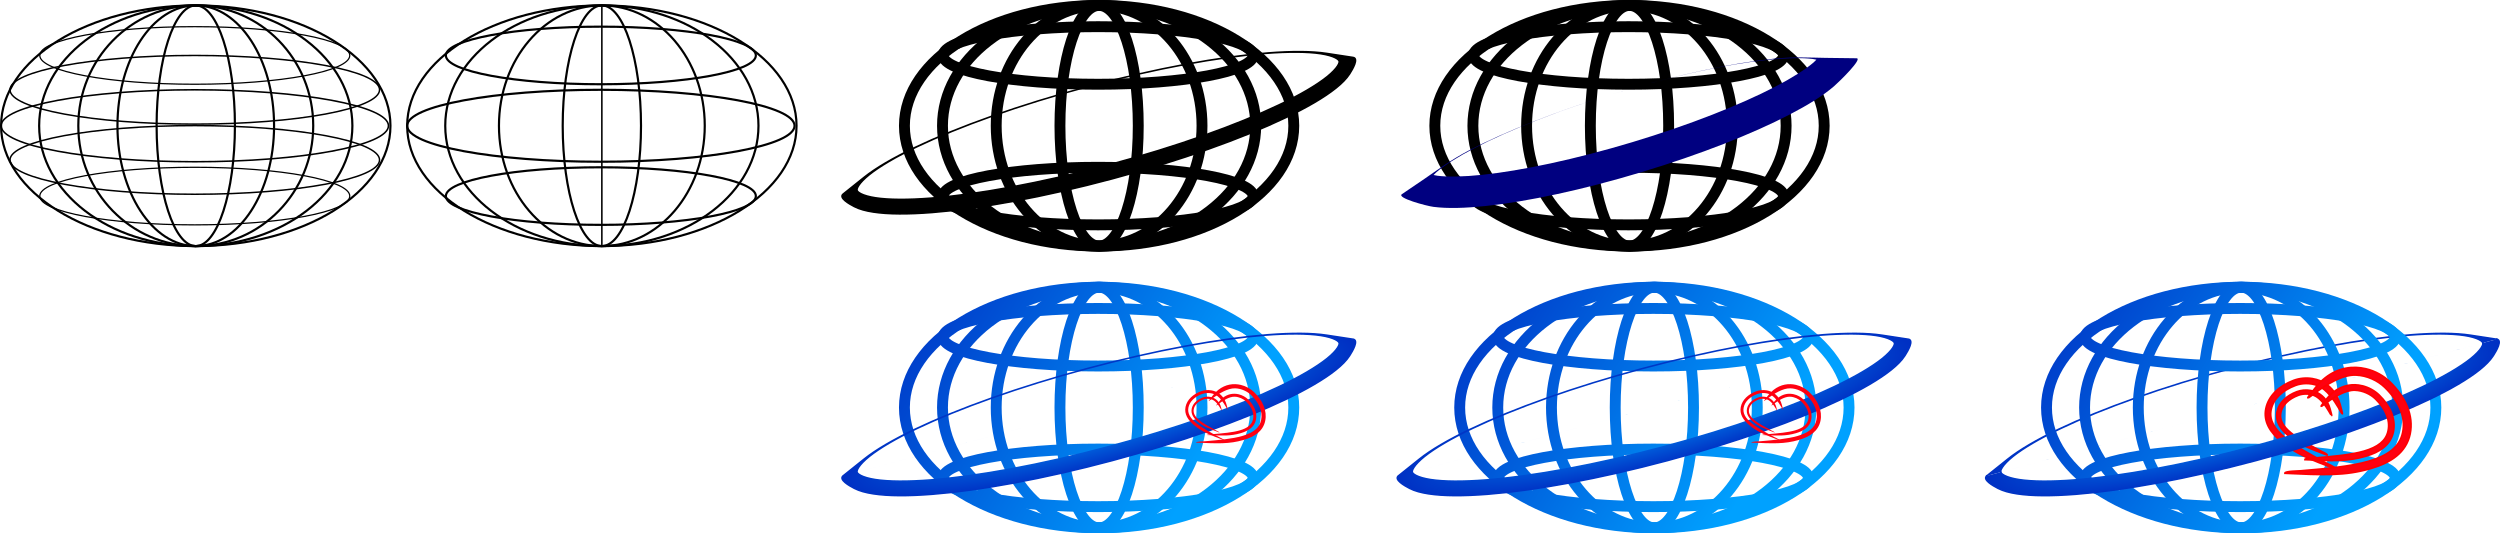 <?xml version="1.0" encoding="UTF-8" standalone="no"?>
<!-- Created with Inkscape (http://www.inkscape.org/) -->

<svg
   width="1596.282mm"
   height="340.521mm"
   viewBox="0 0 1596.282 340.521"
   version="1.1"
   id="svg1"
   inkscape:version="1.4.2 (f4327f4, 2025-05-13)"
   sodipodi:docname="globe.svg"
   xmlns:inkscape="http://www.inkscape.org/namespaces/inkscape"
   xmlns:sodipodi="http://sodipodi.sourceforge.net/DTD/sodipodi-0.dtd"
   xmlns:xlink="http://www.w3.org/1999/xlink"
   xmlns="http://www.w3.org/2000/svg"
   xmlns:svg="http://www.w3.org/2000/svg">
  <sodipodi:namedview
     id="namedview1"
     pagecolor="#505050"
     bordercolor="#ffffff"
     borderopacity="1"
     inkscape:showpageshadow="0"
     inkscape:pageopacity="0"
     inkscape:pagecheckerboard="1"
     inkscape:deskcolor="#d1d1d1"
     inkscape:document-units="mm"
     showguides="true"
     inkscape:zoom="0.5"
     inkscape:cx="6240"
     inkscape:cy="983"
     inkscape:window-width="1366"
     inkscape:window-height="745"
     inkscape:window-x="-8"
     inkscape:window-y="-8"
     inkscape:window-maximized="1"
     inkscape:current-layer="layer1" />
  <defs
     id="defs1">
    <linearGradient
       id="linearGradient51"
       inkscape:collect="always">
      <stop
         style="stop-color:#00a1ff;stop-opacity:1;"
         offset="0"
         id="stop51" />
      <stop
         style="stop-color:#0030c3;stop-opacity:1;"
         offset="1"
         id="stop52" />
    </linearGradient>
    <linearGradient
       id="linearGradient48"
       inkscape:collect="always">
      <stop
         style="stop-color:#0030c3;stop-opacity:1;"
         offset="0"
         id="stop48" />
      <stop
         style="stop-color:#00a1ff;stop-opacity:1;"
         offset="1"
         id="stop49" />
    </linearGradient>
    <linearGradient
       inkscape:collect="always"
       xlink:href="#linearGradient48"
       id="linearGradient49"
       x1="550.096"
       y1="22.806"
       x2="743.583"
       y2="141.36"
       gradientUnits="userSpaceOnUse" />
    <radialGradient
       inkscape:collect="always"
       xlink:href="#linearGradient51"
       id="radialGradient52"
       cx="701.572"
       cy="332.871"
       fx="701.572"
       fy="332.871"
       r="164.456"
       gradientTransform="matrix(0.99,-0.263,0.051,0.191,-9.659,453.97)"
       gradientUnits="userSpaceOnUse" />
    <radialGradient
       inkscape:collect="always"
       xlink:href="#linearGradient51"
       id="radialGradient54"
       cx="701.572"
       cy="332.871"
       fx="701.572"
       fy="332.871"
       r="164.456"
       gradientTransform="matrix(0.99,-0.263,0.051,0.191,-9.659,453.97)"
       gradientUnits="userSpaceOnUse" />
    <radialGradient
       inkscape:collect="always"
       xlink:href="#linearGradient51"
       id="radialGradient65"
       gradientUnits="userSpaceOnUse"
       gradientTransform="matrix(0.99,-0.263,0.051,0.191,344.883,453.97)"
       cx="701.572"
       cy="332.871"
       fx="701.572"
       fy="332.871"
       r="164.456" />
    <radialGradient
       inkscape:collect="always"
       xlink:href="#linearGradient51"
       id="radialGradient66"
       gradientUnits="userSpaceOnUse"
       gradientTransform="matrix(0.99,-0.263,0.051,0.191,344.883,453.97)"
       cx="701.572"
       cy="332.871"
       fx="701.572"
       fy="332.871"
       r="164.456" />
    <linearGradient
       inkscape:collect="always"
       xlink:href="#linearGradient48"
       id="linearGradient66"
       gradientUnits="userSpaceOnUse"
       x1="550.096"
       y1="22.806"
       x2="743.583"
       y2="141.36" />
    <linearGradient
       inkscape:collect="always"
       xlink:href="#linearGradient48"
       id="linearGradient67"
       gradientUnits="userSpaceOnUse"
       x1="550.096"
       y1="22.806"
       x2="743.583"
       y2="141.36" />
    <linearGradient
       inkscape:collect="always"
       xlink:href="#linearGradient48"
       id="linearGradient68"
       gradientUnits="userSpaceOnUse"
       x1="550.096"
       y1="22.806"
       x2="743.583"
       y2="141.36" />
    <linearGradient
       inkscape:collect="always"
       xlink:href="#linearGradient48"
       id="linearGradient69"
       gradientUnits="userSpaceOnUse"
       x1="550.096"
       y1="22.806"
       x2="743.583"
       y2="141.36" />
    <linearGradient
       inkscape:collect="always"
       xlink:href="#linearGradient48"
       id="linearGradient70"
       gradientUnits="userSpaceOnUse"
       x1="550.096"
       y1="22.806"
       x2="743.583"
       y2="141.36" />
    <linearGradient
       inkscape:collect="always"
       xlink:href="#linearGradient48"
       id="linearGradient71"
       gradientUnits="userSpaceOnUse"
       x1="550.096"
       y1="22.806"
       x2="743.583"
       y2="141.36" />
    <linearGradient
       inkscape:collect="always"
       xlink:href="#linearGradient48"
       id="linearGradient72"
       gradientUnits="userSpaceOnUse"
       x1="550.096"
       y1="22.806"
       x2="743.583"
       y2="141.36" />
    <radialGradient
       inkscape:collect="always"
       xlink:href="#linearGradient51"
       id="radialGradient89"
       gradientUnits="userSpaceOnUse"
       gradientTransform="matrix(0.99,-0.263,0.051,0.191,720.592,453.97)"
       cx="701.572"
       cy="332.871"
       fx="701.572"
       fy="332.871"
       r="164.456" />
    <radialGradient
       inkscape:collect="always"
       xlink:href="#linearGradient51"
       id="radialGradient90"
       gradientUnits="userSpaceOnUse"
       gradientTransform="matrix(0.99,-0.263,0.051,0.191,720.592,453.97)"
       cx="701.572"
       cy="332.871"
       fx="701.572"
       fy="332.871"
       r="164.456" />
    <radialGradient
       inkscape:collect="always"
       xlink:href="#linearGradient51"
       id="radialGradient91"
       gradientUnits="userSpaceOnUse"
       gradientTransform="matrix(0.99,-0.263,0.051,0.191,720.592,453.97)"
       cx="701.572"
       cy="332.871"
       fx="701.572"
       fy="332.871"
       r="164.456" />
    <radialGradient
       inkscape:collect="always"
       xlink:href="#linearGradient51"
       id="radialGradient92"
       gradientUnits="userSpaceOnUse"
       gradientTransform="matrix(0.99,-0.263,0.051,0.191,720.592,453.97)"
       cx="701.572"
       cy="332.871"
       fx="701.572"
       fy="332.871"
       r="164.456" />
    <linearGradient
       inkscape:collect="always"
       xlink:href="#linearGradient48"
       id="linearGradient100"
       gradientUnits="userSpaceOnUse"
       x1="550.096"
       y1="22.806"
       x2="743.583"
       y2="141.36" />
    <linearGradient
       inkscape:collect="always"
       xlink:href="#linearGradient48"
       id="linearGradient101"
       gradientUnits="userSpaceOnUse"
       x1="550.096"
       y1="22.806"
       x2="743.583"
       y2="141.36" />
    <linearGradient
       inkscape:collect="always"
       xlink:href="#linearGradient48"
       id="linearGradient102"
       gradientUnits="userSpaceOnUse"
       x1="550.096"
       y1="22.806"
       x2="743.583"
       y2="141.36" />
    <linearGradient
       inkscape:collect="always"
       xlink:href="#linearGradient48"
       id="linearGradient103"
       gradientUnits="userSpaceOnUse"
       x1="550.096"
       y1="22.806"
       x2="743.583"
       y2="141.36" />
    <linearGradient
       inkscape:collect="always"
       xlink:href="#linearGradient48"
       id="linearGradient104"
       gradientUnits="userSpaceOnUse"
       x1="550.096"
       y1="22.806"
       x2="743.583"
       y2="141.36" />
    <linearGradient
       inkscape:collect="always"
       xlink:href="#linearGradient48"
       id="linearGradient105"
       gradientUnits="userSpaceOnUse"
       x1="550.096"
       y1="22.806"
       x2="743.583"
       y2="141.36" />
    <linearGradient
       inkscape:collect="always"
       xlink:href="#linearGradient48"
       id="linearGradient106"
       gradientUnits="userSpaceOnUse"
       x1="550.096"
       y1="22.806"
       x2="743.583"
       y2="141.36" />
    <linearGradient
       inkscape:collect="always"
       xlink:href="#linearGradient48"
       id="linearGradient107"
       gradientUnits="userSpaceOnUse"
       x1="550.096"
       y1="22.806"
       x2="743.583"
       y2="141.36" />
    <linearGradient
       inkscape:collect="always"
       xlink:href="#linearGradient48"
       id="linearGradient108"
       gradientUnits="userSpaceOnUse"
       x1="550.096"
       y1="22.806"
       x2="743.583"
       y2="141.36" />
    <linearGradient
       inkscape:collect="always"
       xlink:href="#linearGradient48"
       id="linearGradient109"
       gradientUnits="userSpaceOnUse"
       x1="550.096"
       y1="22.806"
       x2="743.583"
       y2="141.36" />
    <linearGradient
       inkscape:collect="always"
       xlink:href="#linearGradient48"
       id="linearGradient110"
       gradientUnits="userSpaceOnUse"
       x1="550.096"
       y1="22.806"
       x2="743.583"
       y2="141.36" />
    <linearGradient
       inkscape:collect="always"
       xlink:href="#linearGradient48"
       id="linearGradient111"
       gradientUnits="userSpaceOnUse"
       x1="550.096"
       y1="22.806"
       x2="743.583"
       y2="141.36" />
    <linearGradient
       inkscape:collect="always"
       xlink:href="#linearGradient48"
       id="linearGradient112"
       gradientUnits="userSpaceOnUse"
       x1="550.096"
       y1="22.806"
       x2="743.583"
       y2="141.36" />
  </defs>
  <g
     id="g35"
     transform="translate(52.917)">
    <ellipse
       style="fill:none;stroke:#000000;stroke-width:6.953;stroke-linecap:square;stroke-dasharray:none"
       id="ellipse29"
       cx="648.875"
       cy="148.5"
       rx="124.305"
       ry="76.825"
       transform="translate(2.2649765e-6,-68.198)" />
    <ellipse
       style="fill:none;stroke:#000000;stroke-width:6.953;stroke-linecap:square;stroke-dasharray:none"
       id="ellipse30"
       cx="648.875"
       cy="148.5"
       ry="76.825"
       rx="65.702"
       transform="translate(2.2649765e-6,-68.198)" />
    <ellipse
       style="fill:none;stroke:#000000;stroke-width:6.955;stroke-linecap:square;stroke-dasharray:none"
       id="ellipse31"
       cx="648.875"
       cy="148.5"
       ry="76.825"
       rx="25"
       transform="translate(2.2649765e-6,-68.198)" />
    <ellipse
       style="fill:none;stroke:#000000;stroke-width:6.955;stroke-linecap:square;stroke-dasharray:none"
       id="ellipse33"
       cx="648.241"
       cy="193.393"
       rx="98.966"
       ry="18.385"
       transform="translate(2.2649765e-6,-68.198)" />
    <ellipse
       style="fill:none;stroke:#000000;stroke-width:6.955;stroke-linecap:square;stroke-dasharray:none"
       id="ellipse34"
       cx="648.241"
       cy="103.607"
       rx="98.966"
       ry="18.385"
       transform="translate(2.2649765e-6,-68.198)" />
    <ellipse
       style="fill:none;stroke:#000000;stroke-width:6.953;stroke-linecap:square;stroke-dasharray:none"
       id="ellipse35"
       cx="648.875"
       cy="148.5"
       ry="76.825"
       rx="100"
       transform="translate(2.2649765e-6,-68.198)" />
  </g>
  <g
     inkscape:label="Layer 1"
     inkscape:groupmode="layer"
     id="layer1"
     transform="translate(2.2649765e-6,-68.198)">
    <path
       style="baseline-shift:baseline;display:inline;overflow:visible;opacity:1;vector-effect:none;fill:url(#radialGradient91);fill-opacity:1;stroke:url(#radialGradient92);stroke-linecap:square;enable-background:accumulate;stop-color:#000000;stop-opacity:1"
       d="m 1594.227,284.79 -16.88,-2.574 c -9.569,-1.459 -22.251,-1.49 -37.503,-0.296 -30.505,2.388 -71.168,9.752 -115.123,21.529 -43.955,11.778 -82.852,25.732 -110.464,38.916 -13.806,6.592 -24.773,12.96 -32.331,19.008 l -13.334,10.67 m 8.907,-2.386 c -0.11,-0.412 -0.121,-1.279 1.053,-3.103 1.174,-1.824 3.459,-4.253 6.753,-6.893 6.588,-5.28 17.112,-11.471 30.538,-17.882 26.852,-12.821 65.371,-26.672 108.878,-38.329 43.508,-11.658 83.791,-18.922 113.456,-21.245 14.832,-1.161 27.04,-1.061 35.385,0.218 4.173,0.639 7.368,1.6 9.296,2.592 1.929,0.993 2.353,1.749 2.463,2.161"
       id="path90"
       sodipodi:nodetypes="csssssccsssssssc"
       inkscape:export-filename="path90.png"
       inkscape:export-xdpi="96"
       inkscape:export-ydpi="96" />
    <ellipse
       style="fill:none;stroke:#000000;stroke-width:1.391;stroke-linecap:square"
       id="path1"
       cx="125"
       cy="148.5"
       rx="124.305"
       ry="76.825" />
    <ellipse
       style="fill:none;stroke:#000000;stroke-width:1.391;stroke-linecap:square"
       id="ellipse9"
       cx="125"
       cy="148.5"
       ry="76.825"
       rx="100" />
    <ellipse
       style="fill:none;stroke:#000000;stroke-width:1.391;stroke-linecap:square"
       id="ellipse10"
       cx="125"
       cy="148.5"
       ry="76.825"
       rx="75" />
    <ellipse
       style="fill:none;stroke:#000000;stroke-width:1.391;stroke-linecap:square"
       id="ellipse11"
       cx="125"
       cy="148.5"
       ry="76.825"
       rx="50" />
    <ellipse
       style="fill:none;stroke:#000000;stroke-width:1.391;stroke-linecap:square"
       id="ellipse12"
       cx="125"
       cy="148.5"
       ry="76.825"
       rx="25" />
    <ellipse
       style="fill:none;stroke:#000000;stroke-width:1;stroke-linecap:square"
       id="path13"
       cx="124.366"
       cy="148.5"
       rx="123.671"
       ry="22.975" />
    <ellipse
       style="fill:none;stroke:#000000;stroke-width:0.954;stroke-linecap:square"
       id="ellipse14"
       cx="124.366"
       cy="125.525"
       rx="117.982"
       ry="21.918" />
    <ellipse
       style="fill:none;stroke:#000000;stroke-width:0.954;stroke-linecap:square"
       id="ellipse15"
       cx="124.366"
       cy="170.315"
       rx="117.982"
       ry="21.918" />
    <ellipse
       style="fill:none;stroke:#000000;stroke-width:0.8;stroke-linecap:square"
       id="ellipse16"
       cx="124.366"
       cy="193.393"
       rx="98.966"
       ry="18.385" />
    <ellipse
       style="fill:none;stroke:#000000;stroke-width:0.8;stroke-linecap:square"
       id="ellipse17"
       cx="124.366"
       cy="103.607"
       rx="98.966"
       ry="18.385" />
    <ellipse
       style="fill:none;stroke:#000000;stroke-width:1.391;stroke-linecap:square"
       id="ellipse18"
       cx="384.292"
       cy="148.5"
       rx="124.305"
       ry="76.825" />
    <ellipse
       style="fill:none;stroke:#000000;stroke-width:1.391;stroke-linecap:square"
       id="ellipse20"
       cx="384.292"
       cy="148.5"
       ry="76.825"
       rx="65.702" />
    <ellipse
       style="fill:none;stroke:#000000;stroke-width:1.391;stroke-linecap:square;stroke-dasharray:none"
       id="ellipse22"
       cx="384.292"
       cy="148.5"
       ry="76.825"
       rx="25" />
    <ellipse
       style="fill:none;stroke:#000000;stroke-width:1.391;stroke-linecap:square;stroke-dasharray:none"
       id="ellipse23"
       cx="383.658"
       cy="148.5"
       rx="123.671"
       ry="22.975" />
    <ellipse
       style="fill:none;stroke:#000000;stroke-width:1.391;stroke-linecap:square;stroke-dasharray:none"
       id="ellipse26"
       cx="383.658"
       cy="193.393"
       rx="98.966"
       ry="18.385" />
    <ellipse
       style="fill:none;stroke:#000000;stroke-width:1.391;stroke-linecap:square;stroke-dasharray:none"
       id="ellipse27"
       cx="383.658"
       cy="103.607"
       rx="98.966"
       ry="18.385" />
    <ellipse
       style="fill:none;stroke:#000000;stroke-width:1.391;stroke-linecap:square"
       id="ellipse28"
       cx="384.292"
       cy="148.5"
       ry="76.825"
       rx="100" />
    <path
       style="fill:none;stroke:#000000;stroke-width:1;stroke-linecap:square"
       d="M 384.292,225.325 V 71.675"
       id="path28" />
    <path
       style="baseline-shift:baseline;display:inline;overflow:visible;opacity:1;vector-effect:none;fill:#000000;fill-opacity:1;stroke:#000000;stroke-linecap:square;stroke-opacity:1;enable-background:accumulate;stop-color:#000000;stop-opacity:1"
       d="m 694.468,123.533 c -43.954,11.778 -82.852,25.732 -110.463,38.916 -13.806,6.592 -24.773,12.96 -32.331,19.008 l -13.333,10.67 c -2.951,2.361 3.833,6.267 7.149,7.974 3.317,1.707 7.335,2.773 12.119,3.506 9.568,1.466 22.251,1.492 37.503,0.298 30.504,-2.388 71.167,-9.754 115.121,-21.531 43.954,-11.778 82.852,-25.73 110.464,-38.914 13.806,-6.592 24.777,-12.956 32.33,-19.009 3.777,-3.027 6.722,-5.959 8.741,-9.096 2.019,-3.137 5.94,-9.911 2.204,-10.48 l -16.88,-2.574 c -9.569,-1.459 -22.251,-1.49 -37.503,-0.296 -30.504,2.388 -71.168,9.752 -115.122,21.529 z m 0,0 c 43.507,-11.658 83.79,-18.922 113.455,-21.245 14.832,-1.161 27.04,-1.061 35.385,0.218 4.173,0.639 7.368,1.6 9.296,2.592 1.929,0.993 2.353,1.749 2.463,2.161 0.11,0.412 0.121,1.279 -1.053,3.103 -1.174,1.824 -3.461,4.253 -6.755,6.893 -6.588,5.28 -17.11,11.471 -30.535,17.882 -26.852,12.821 -65.37,26.672 -108.877,38.329 -43.507,11.658 -83.79,18.922 -113.455,21.245 -14.832,1.161 -27.042,1.061 -35.387,-0.218 -4.173,-0.639 -7.366,-1.6 -9.294,-2.593 -1.929,-0.993 -2.353,-1.749 -2.463,-2.161 -0.11,-0.412 -0.121,-1.279 1.053,-3.103 1.174,-1.824 3.459,-4.253 6.753,-6.893 6.588,-5.28 17.112,-11.471 30.537,-17.882 26.852,-12.821 65.37,-26.672 108.877,-38.329 z"
       id="ellipse32"
       sodipodi:nodetypes="ssssssssssssssssssssssssssssssss" />
    <g
       id="g41"
       transform="translate(391.584,68.198)">
      <ellipse
         style="fill:none;stroke:#000000;stroke-width:6.953;stroke-linecap:square;stroke-dasharray:none"
         id="ellipse36"
         cx="648.875"
         cy="148.5"
         rx="124.305"
         ry="76.825"
         transform="translate(2.2649765e-6,-68.198)" />
      <ellipse
         style="fill:none;stroke:#000000;stroke-width:6.953;stroke-linecap:square;stroke-dasharray:none"
         id="ellipse37"
         cx="648.875"
         cy="148.5"
         ry="76.825"
         rx="65.702"
         transform="translate(2.2649765e-6,-68.198)" />
      <ellipse
         style="fill:none;stroke:#000000;stroke-width:6.955;stroke-linecap:square;stroke-dasharray:none"
         id="ellipse38"
         cx="648.875"
         cy="148.5"
         ry="76.825"
         rx="25"
         transform="translate(2.2649765e-6,-68.198)" />
      <ellipse
         style="fill:none;stroke:#000000;stroke-width:6.955;stroke-linecap:square;stroke-dasharray:none"
         id="ellipse39"
         cx="648.241"
         cy="193.393"
         rx="98.966"
         ry="18.385"
         transform="translate(2.2649765e-6,-68.198)" />
      <ellipse
         style="fill:none;stroke:#000000;stroke-width:6.955;stroke-linecap:square;stroke-dasharray:none"
         id="ellipse40"
         cx="648.241"
         cy="103.607"
         rx="98.966"
         ry="18.385"
         transform="translate(2.2649765e-6,-68.198)" />
      <ellipse
         style="fill:none;stroke:#000000;stroke-width:6.953;stroke-linecap:square;stroke-dasharray:none"
         id="ellipse41"
         cx="648.875"
         cy="148.5"
         ry="76.825"
         rx="100"
         transform="translate(2.2649765e-6,-68.198)" />
    </g>
    <g
       id="g48"
       transform="translate(52.917,248.115)"
       style="stroke:url(#linearGradient49)">
      <ellipse
         style="fill:none;stroke:url(#linearGradient107);stroke-width:6.953;stroke-linecap:square;stroke-dasharray:none"
         id="ellipse43"
         cx="648.875"
         cy="148.5"
         rx="124.305"
         ry="76.825"
         transform="translate(2.2649765e-6,-68.198)" />
      <ellipse
         style="fill:none;stroke:url(#linearGradient108);stroke-width:6.953;stroke-linecap:square;stroke-dasharray:none"
         id="ellipse44"
         cx="648.875"
         cy="148.5"
         ry="76.825"
         rx="65.702"
         transform="translate(2.2649765e-6,-68.198)" />
      <ellipse
         style="fill:none;stroke:url(#linearGradient109);stroke-width:6.955;stroke-linecap:square;stroke-dasharray:none"
         id="ellipse45"
         cx="648.875"
         cy="148.5"
         ry="76.825"
         rx="25"
         transform="translate(2.2649765e-6,-68.198)" />
      <ellipse
         style="fill:none;stroke:url(#linearGradient110);stroke-width:6.955;stroke-linecap:square;stroke-dasharray:none"
         id="ellipse46"
         cx="648.241"
         cy="193.393"
         rx="98.966"
         ry="18.385"
         transform="translate(2.2649765e-6,-68.198)" />
      <ellipse
         style="fill:none;stroke:url(#linearGradient111);stroke-width:6.955;stroke-linecap:square;stroke-dasharray:none"
         id="ellipse47"
         cx="648.241"
         cy="103.607"
         rx="98.966"
         ry="18.385"
         transform="translate(2.2649765e-6,-68.198)" />
      <ellipse
         style="fill:none;stroke:url(#linearGradient112);stroke-width:6.953;stroke-linecap:square;stroke-dasharray:none"
         id="ellipse48"
         cx="648.875"
         cy="148.5"
         ry="76.825"
         rx="100"
         transform="translate(2.2649765e-6,-68.198)" />
    </g>
    <path
       style="baseline-shift:baseline;display:inline;overflow:visible;opacity:1;vector-effect:none;fill:url(#radialGradient52);fill-opacity:1;stroke:url(#radialGradient54);stroke-linecap:square;enable-background:accumulate;stop-color:#000000;stop-opacity:1"
       d="m 538.341,372.043 c -2.951,2.361 3.833,6.267 7.149,7.974 3.317,1.707 7.335,2.773 12.119,3.506 9.568,1.466 22.251,1.492 37.503,0.298 30.504,-2.388 71.167,-9.754 115.121,-21.531 43.954,-11.778 82.852,-25.73 110.464,-38.914 13.806,-6.592 24.777,-12.956 32.33,-19.009 3.777,-3.027 6.722,-5.959 8.741,-9.096 2.019,-3.137 5.94,-9.911 2.204,-10.48 m 0,0 -16.88,-2.574 c -9.569,-1.459 -22.251,-1.49 -37.503,-0.296 -30.504,2.388 -71.168,9.752 -115.122,21.529 -43.954,11.778 -82.852,25.732 -110.463,38.916 -13.806,6.592 -24.773,12.96 -32.331,19.008 L 538.341,372.043 m 8.907,-2.386 c -0.11,-0.412 -0.121,-1.279 1.053,-3.103 1.174,-1.824 3.459,-4.253 6.753,-6.893 6.588,-5.28 17.112,-11.471 30.537,-17.882 26.852,-12.821 65.37,-26.672 108.877,-38.329 43.507,-11.658 83.79,-18.922 113.455,-21.245 14.832,-1.161 27.04,-1.061 35.385,0.218 4.173,0.639 7.368,1.6 9.296,2.592 1.929,0.993 2.353,1.749 2.463,2.161 m 0,0 c 0.11,0.412 0.121,1.279 -1.053,3.103 -1.174,1.824 -3.461,4.253 -6.755,6.893 -6.588,5.28 -17.11,11.471 -30.535,17.882 -26.852,12.821 -65.37,26.672 -108.877,38.329 -43.507,11.658 -83.79,18.922 -113.455,21.245 -14.832,1.161 -27.042,1.061 -35.387,-0.218 -4.173,-0.639 -7.366,-1.6 -9.294,-2.593 -1.929,-0.993 -2.353,-1.749 -2.463,-2.161"
       id="path48"
       sodipodi:nodetypes="csssssssccsssssccsssssssccsssssssc" />
    <g
       id="g5"
       transform="matrix(0.26,0,0,0.26,714.873,318.883)"
       style="stroke-width:1.002;stroke-dasharray:none">
      <path
         style="baseline-shift:baseline;display:inline;overflow:visible;fill:#ff0010;fill-opacity:1;stroke:none;stroke-width:1.002;stroke-linecap:square;stroke-linejoin:miter;stroke-dasharray:none;stroke-opacity:1;enable-background:accumulate;stop-color:#000000"
         d="m 292.38,4.082 c 9.165,2.149 17.284,6.826 23.18,12.538 14.998,14.531 22.983,32.423 19.343,49.976 -1.83,8.828 -6.539,15.896 -13.108,21.23 -6.568,5.334 -14.925,9.041 -24.42,11.82 -24.901,7.288 -45.332,6.315 -82.56,4.579 -0.174,-1.99 13.344,-2.116 15.333,-2.29 23.939,-2.08 47.361,-4.016 65.193,-9.235 8.916,-2.61 16.393,-6.031 21.891,-10.495 5.497,-4.464 9.09,-9.862 10.586,-17.078 C 330.833,50.594 324.328,35.185 310.525,21.812 303.986,15.477 293.615,10.407 282.685,10.066 256.065,9.237 221.23,50.712 244.562,21.698 255.84,7.704 269.935,2.425 282.911,2.829 c 3.244,0.101 6.414,0.536 9.469,1.253 z"
         id="path1-1"
         sodipodi:nodetypes="sssssccssssscss" />
      <path
         style="baseline-shift:baseline;display:inline;overflow:visible;fill:#ff0010;fill-opacity:1;stroke:none;stroke-width:1.002;stroke-linecap:square;stroke-linejoin:miter;stroke-dasharray:none;stroke-opacity:1;enable-background:accumulate;stop-color:#000000"
         d="m 225.848,-5.477 c -9.264,-1.672 -18.573,-0.609 -26.254,2.288 -19.54,7.369 -33.98,20.611 -37.62,38.165 -1.83,8.828 -0.32,17.185 3.586,24.691 3.906,7.506 10.099,14.23 17.707,20.556 19.95,16.588 39.083,23.819 73.932,37.029 0.951,-1.757 -11.402,-7.247 -13.159,-8.198 C 222.902,97.626 202.181,86.536 187.894,74.657 180.751,68.718 175.25,62.606 171.981,56.324 c -3.269,-6.282 -4.419,-12.664 -2.923,-19.879 3.014,-14.534 15.109,-26.085 33.091,-32.867 8.519,-3.213 20.051,-3.742 30.216,0.292 24.754,9.823 40.227,61.73 30.354,25.831 -4.784,-17.325 -15.617,-27.773 -27.684,-32.561 -3.017,-1.197 -6.098,-2.058 -9.186,-2.615 z"
         id="path3"
         sodipodi:nodetypes="sssssccssssscss" />
      <path
         style="baseline-shift:baseline;display:inline;overflow:visible;fill:#ff0010;fill-opacity:1;stroke:none;stroke-width:1.002;stroke-linecap:square;stroke-linejoin:miter;stroke-dasharray:none;stroke-opacity:1;enable-background:accumulate;stop-color:#000000"
         d="m 297.44,-18.988 c 12.969,3.041 24.458,9.659 32.802,17.742 21.224,20.563 32.524,45.882 27.373,70.722 -2.59,12.492 -9.254,22.494 -18.548,30.042 -9.295,7.548 -21.12,12.795 -34.557,16.727 -35.237,10.313 -64.149,8.937 -116.831,6.48 -0.246,-2.816 18.882,-2.994 21.698,-3.241 33.876,-2.943 67.021,-5.683 92.255,-13.068 12.617,-3.693 23.198,-8.534 30.977,-14.851 7.779,-6.317 12.864,-13.956 14.981,-24.167 4.265,-20.567 -4.94,-42.371 -24.473,-61.295 -9.254,-8.966 -23.929,-16.14 -39.397,-16.622 -37.669,-1.173 -86.965,57.518 -53.947,16.46 15.959,-19.804 35.905,-27.274 54.267,-26.702 4.59,0.143 9.076,0.759 13.399,1.773 z"
         id="path4"
         sodipodi:nodetypes="sssssccssssscss" />
      <path
         style="baseline-shift:baseline;display:inline;overflow:visible;fill:#ff0010;fill-opacity:1;stroke:none;stroke-width:1.002;stroke-linecap:square;stroke-linejoin:miter;stroke-dasharray:none;stroke-opacity:1;enable-background:accumulate;stop-color:#000000"
         d="m 222.72,10.528 c -6.609,-1.193 -13.249,-0.435 -18.729,1.632 -13.939,5.257 -24.241,14.704 -26.837,27.226 -1.306,6.298 -0.228,12.26 2.558,17.614 2.786,5.354 7.205,10.152 12.632,14.664 14.232,11.834 27.881,16.992 52.742,26.416 0.678,-1.253 -8.134,-5.17 -9.387,-5.849 -15.08,-8.152 -29.862,-16.063 -40.054,-24.537 -5.096,-4.237 -9.02,-8.597 -11.352,-13.079 -2.332,-4.481 -3.153,-9.034 -2.085,-14.182 2.15,-10.368 10.778,-18.609 23.606,-23.447 6.078,-2.292 14.304,-2.669 21.555,0.208 17.659,7.008 28.697,44.037 21.654,18.427 -3.413,-12.359 -11.141,-19.813 -19.749,-23.229 -2.152,-0.854 -4.35,-1.468 -6.553,-1.866 z"
         id="path5"
         sodipodi:nodetypes="sssssccssssscss" />
    </g>
    <g
       id="g61"
       transform="translate(407.459,248.115)"
       style="stroke:url(#linearGradient72)">
      <ellipse
         style="fill:none;stroke:url(#linearGradient66);stroke-width:6.953;stroke-linecap:square;stroke-dasharray:none"
         id="ellipse56"
         cx="648.875"
         cy="148.5"
         rx="124.305"
         ry="76.825"
         transform="translate(2.2649765e-6,-68.198)" />
      <ellipse
         style="fill:none;stroke:url(#linearGradient67);stroke-width:6.953;stroke-linecap:square;stroke-dasharray:none"
         id="ellipse57"
         cx="648.875"
         cy="148.5"
         ry="76.825"
         rx="65.702"
         transform="translate(2.2649765e-6,-68.198)" />
      <ellipse
         style="fill:none;stroke:url(#linearGradient68);stroke-width:6.955;stroke-linecap:square;stroke-dasharray:none"
         id="ellipse58"
         cx="648.875"
         cy="148.5"
         ry="76.825"
         rx="25"
         transform="translate(2.2649765e-6,-68.198)" />
      <ellipse
         style="fill:none;stroke:url(#linearGradient69);stroke-width:6.955;stroke-linecap:square;stroke-dasharray:none"
         id="ellipse59"
         cx="648.241"
         cy="193.393"
         rx="98.966"
         ry="18.385"
         transform="translate(2.2649765e-6,-68.198)" />
      <ellipse
         style="fill:none;stroke:url(#linearGradient70);stroke-width:6.955;stroke-linecap:square;stroke-dasharray:none"
         id="ellipse60"
         cx="648.241"
         cy="103.607"
         rx="98.966"
         ry="18.385"
         transform="translate(2.2649765e-6,-68.198)" />
      <ellipse
         style="fill:none;stroke:url(#linearGradient71);stroke-width:6.953;stroke-linecap:square;stroke-dasharray:none"
         id="ellipse61"
         cx="648.875"
         cy="148.5"
         ry="76.825"
         rx="100"
         transform="translate(2.2649765e-6,-68.198)" />
    </g>
    <path
       style="baseline-shift:baseline;display:inline;overflow:visible;opacity:1;vector-effect:none;fill:url(#radialGradient65);fill-opacity:1;stroke:url(#radialGradient66);stroke-linecap:square;enable-background:accumulate;stop-color:#000000;stop-opacity:1"
       d="m 892.883,372.043 c -2.951,2.361 3.833,6.267 7.149,7.974 3.317,1.707 7.335,2.773 12.119,3.506 9.568,1.466 22.251,1.492 37.503,0.298 30.504,-2.388 71.167,-9.754 115.122,-21.531 43.955,-11.778 82.853,-25.73 110.464,-38.914 13.806,-6.592 24.777,-12.956 32.33,-19.009 3.776,-3.027 6.722,-5.959 8.741,-9.096 2.019,-3.137 5.94,-9.911 2.204,-10.48 m 0,0 -16.88,-2.574 c -9.569,-1.459 -22.251,-1.49 -37.503,-0.296 -30.505,2.388 -71.168,9.752 -115.123,21.529 -43.955,11.778 -82.852,25.732 -110.463,38.916 -13.806,6.592 -24.773,12.96 -32.331,19.008 L 892.883,372.043 m 8.907,-2.386 c -0.11,-0.412 -0.121,-1.279 1.053,-3.103 1.174,-1.824 3.459,-4.253 6.753,-6.893 6.588,-5.28 17.112,-11.471 30.537,-17.882 26.852,-12.821 65.37,-26.672 108.878,-38.329 43.508,-11.658 83.791,-18.922 113.456,-21.245 14.832,-1.161 27.04,-1.061 35.385,0.218 4.173,0.639 7.368,1.6 9.296,2.592 1.929,0.993 2.353,1.749 2.463,2.161 m 0,0 c 0.11,0.412 0.121,1.279 -1.053,3.103 -1.174,1.824 -3.461,4.253 -6.755,6.893 -6.588,5.28 -17.11,11.471 -30.536,17.882 -26.852,12.821 -65.371,26.672 -108.878,38.329 -43.508,11.658 -83.791,18.922 -113.456,21.245 -14.832,1.161 -27.042,1.061 -35.387,-0.218 -4.173,-0.639 -7.366,-1.6 -9.294,-2.593 -1.929,-0.993 -2.353,-1.749 -2.463,-2.161"
       id="path61"
       sodipodi:nodetypes="csssssssccsssssccsssssssccsssssssc" />
    <g
       id="g65"
       transform="matrix(0.26,0,0,0.26,1069.416,318.883)"
       style="stroke-width:1.002;stroke-dasharray:none">
      <path
         style="baseline-shift:baseline;display:inline;overflow:visible;fill:#ff0010;fill-opacity:1;stroke:none;stroke-width:1.002;stroke-linecap:square;stroke-linejoin:miter;stroke-dasharray:none;stroke-opacity:1;enable-background:accumulate;stop-color:#000000"
         d="m 292.38,4.082 c 9.165,2.149 17.284,6.826 23.18,12.538 14.998,14.531 22.983,32.423 19.343,49.976 -1.83,8.828 -6.539,15.896 -13.108,21.23 -6.568,5.334 -14.925,9.041 -24.42,11.82 -24.901,7.288 -45.332,6.315 -82.56,4.579 -0.174,-1.99 13.344,-2.116 15.333,-2.29 23.939,-2.08 47.361,-4.016 65.193,-9.235 8.916,-2.61 16.393,-6.031 21.891,-10.495 5.497,-4.464 9.09,-9.862 10.586,-17.078 C 330.833,50.594 324.328,35.185 310.525,21.812 303.986,15.477 293.615,10.407 282.685,10.066 256.065,9.237 221.23,50.712 244.562,21.698 255.84,7.704 269.935,2.425 282.911,2.829 c 3.244,0.101 6.414,0.536 9.469,1.253 z"
         id="path62"
         sodipodi:nodetypes="sssssccssssscss" />
      <path
         style="baseline-shift:baseline;display:inline;overflow:visible;fill:#ff0010;fill-opacity:1;stroke:none;stroke-width:1.002;stroke-linecap:square;stroke-linejoin:miter;stroke-dasharray:none;stroke-opacity:1;enable-background:accumulate;stop-color:#000000"
         d="m 225.848,-5.477 c -9.264,-1.672 -18.573,-0.609 -26.254,2.288 -19.54,7.369 -33.98,20.611 -37.62,38.165 -1.83,8.828 -0.32,17.185 3.586,24.691 3.906,7.506 10.099,14.23 17.707,20.556 19.95,16.588 39.083,23.819 73.932,37.029 0.951,-1.757 -11.402,-7.247 -13.159,-8.198 C 222.902,97.626 202.181,86.536 187.894,74.657 180.751,68.718 175.25,62.606 171.981,56.324 c -3.269,-6.282 -4.419,-12.664 -2.923,-19.879 3.014,-14.534 15.109,-26.085 33.091,-32.867 8.519,-3.213 20.051,-3.742 30.216,0.292 24.754,9.823 40.227,61.73 30.354,25.831 -4.784,-17.325 -15.617,-27.773 -27.684,-32.561 -3.017,-1.197 -6.098,-2.058 -9.186,-2.615 z"
         id="path63"
         sodipodi:nodetypes="sssssccssssscss" />
      <path
         style="baseline-shift:baseline;display:inline;overflow:visible;fill:#ff0010;fill-opacity:1;stroke:none;stroke-width:1.002;stroke-linecap:square;stroke-linejoin:miter;stroke-dasharray:none;stroke-opacity:1;enable-background:accumulate;stop-color:#000000"
         d="m 297.44,-18.988 c 12.969,3.041 24.458,9.659 32.802,17.742 21.224,20.563 32.524,45.882 27.373,70.722 -2.59,12.492 -9.254,22.494 -18.548,30.042 -9.295,7.548 -21.12,12.795 -34.557,16.727 -35.237,10.313 -64.149,8.937 -116.831,6.48 -0.246,-2.816 18.882,-2.994 21.698,-3.241 33.876,-2.943 67.021,-5.683 92.255,-13.068 12.617,-3.693 23.198,-8.534 30.977,-14.851 7.779,-6.317 12.864,-13.956 14.981,-24.167 4.265,-20.567 -4.94,-42.371 -24.473,-61.295 -9.254,-8.966 -23.929,-16.14 -39.397,-16.622 -37.669,-1.173 -86.965,57.518 -53.947,16.46 15.959,-19.804 35.905,-27.274 54.267,-26.702 4.59,0.143 9.076,0.759 13.399,1.773 z"
         id="path64"
         sodipodi:nodetypes="sssssccssssscss" />
      <path
         style="baseline-shift:baseline;display:inline;overflow:visible;fill:#ff0010;fill-opacity:1;stroke:none;stroke-width:1.002;stroke-linecap:square;stroke-linejoin:miter;stroke-dasharray:none;stroke-opacity:1;enable-background:accumulate;stop-color:#000000"
         d="m 222.72,10.528 c -6.609,-1.193 -13.249,-0.435 -18.729,1.632 -13.939,5.257 -24.241,14.704 -26.837,27.226 -1.306,6.298 -0.228,12.26 2.558,17.614 2.786,5.354 7.205,10.152 12.632,14.664 14.232,11.834 27.881,16.992 52.742,26.416 0.678,-1.253 -8.134,-5.17 -9.387,-5.849 -15.08,-8.152 -29.862,-16.063 -40.054,-24.537 -5.096,-4.237 -9.02,-8.597 -11.352,-13.079 -2.332,-4.481 -3.153,-9.034 -2.085,-14.182 2.15,-10.368 10.778,-18.609 23.606,-23.447 6.078,-2.292 14.304,-2.669 21.555,0.208 17.659,7.008 28.697,44.037 21.654,18.427 -3.413,-12.359 -11.141,-19.813 -19.749,-23.229 -2.152,-0.854 -4.35,-1.468 -6.553,-1.866 z"
         id="path65"
         sodipodi:nodetypes="sssssccssssscss" />
    </g>
    <g
       id="g97"
       transform="translate(782.152,248.115)"
       style="stroke:url(#linearGradient106)">
      <ellipse
         style="fill:none;stroke:url(#linearGradient100);stroke-width:6.953;stroke-linecap:square;stroke-dasharray:none"
         id="ellipse92"
         cx="648.875"
         cy="148.5"
         rx="124.305"
         ry="76.825"
         transform="translate(2.2649765e-6,-68.198)" />
      <ellipse
         style="fill:none;stroke:url(#linearGradient101);stroke-width:6.953;stroke-linecap:square;stroke-dasharray:none"
         id="ellipse93"
         cx="648.875"
         cy="148.5"
         ry="76.825"
         rx="65.702"
         transform="translate(2.2649765e-6,-68.198)" />
      <ellipse
         style="fill:none;stroke:url(#linearGradient102);stroke-width:6.955;stroke-linecap:square;stroke-dasharray:none"
         id="ellipse94"
         cx="648.875"
         cy="148.5"
         ry="76.825"
         rx="25"
         transform="translate(2.2649765e-6,-68.198)" />
      <ellipse
         style="fill:none;stroke:url(#linearGradient103);stroke-width:6.955;stroke-linecap:square;stroke-dasharray:none"
         id="ellipse95"
         cx="648.241"
         cy="193.393"
         rx="98.966"
         ry="18.385"
         transform="translate(2.2649765e-6,-68.198)" />
      <ellipse
         style="fill:none;stroke:url(#linearGradient104);stroke-width:6.955;stroke-linecap:square;stroke-dasharray:none"
         id="ellipse96"
         cx="648.241"
         cy="103.607"
         rx="98.966"
         ry="18.385"
         transform="translate(2.2649765e-6,-68.198)" />
      <ellipse
         style="fill:none;stroke:url(#linearGradient105);stroke-width:6.953;stroke-linecap:square;stroke-dasharray:none"
         id="ellipse97"
         cx="648.875"
         cy="148.5"
         ry="76.825"
         rx="100"
         transform="translate(2.2649765e-6,-68.198)" />
    </g>
    <path
       style="baseline-shift:baseline;display:inline;overflow:visible;fill:#ff0010;fill-opacity:1;stroke:#ff0000;stroke-width:1.139;stroke-linecap:square;stroke-linejoin:miter;stroke-dasharray:none;stroke-opacity:1;enable-background:accumulate;stop-color:#000000"
       d="m 1476.863,310.024 c -4.36,-0.787 -8.742,-0.287 -12.357,1.077 -9.197,3.469 -15.993,9.701 -17.706,17.963 -0.862,4.155 -0.15,8.089 1.688,11.621 1.838,3.533 4.753,6.698 8.334,9.675 9.39,7.807 18.395,11.211 34.797,17.428 0.447,-0.827 -5.367,-3.411 -6.193,-3.859 -9.949,-5.378 -19.702,-10.598 -26.426,-16.189 -3.362,-2.796 -5.951,-5.672 -7.489,-8.629 -1.539,-2.957 -2.08,-5.96 -1.376,-9.357 1.419,-6.841 7.111,-12.277 15.575,-15.47 4.01,-1.512 9.437,-1.761 14.221,0.137 11.651,4.624 18.933,29.054 14.287,12.158 -2.252,-8.154 -7.351,-13.072 -13.03,-15.325 -1.42,-0.563 -2.87,-0.969 -4.324,-1.231 z"
       id="path98"
       sodipodi:nodetypes="sssssccssssscss" />
    <path
       style="baseline-shift:baseline;display:inline;overflow:visible;fill:#ff0010;fill-opacity:1;stroke:#ff0000;stroke-width:1.139;stroke-linecap:square;stroke-linejoin:miter;stroke-dasharray:none;stroke-opacity:1;enable-background:accumulate;stop-color:#000000"
       d="m 1475.39,317.557 c -3.11,-0.561 -6.236,-0.205 -8.815,0.768 -6.561,2.474 -11.409,6.921 -12.632,12.814 -0.615,2.964 -0.107,5.77 1.204,8.29 1.311,2.52 3.391,4.778 5.945,6.902 6.699,5.57 13.123,7.998 24.824,12.433 0.319,-0.59 -3.829,-2.433 -4.418,-2.753 -7.098,-3.837 -14.055,-7.56 -18.852,-11.549 -2.398,-1.994 -4.245,-4.047 -5.343,-6.156 -1.097,-2.109 -1.484,-4.252 -0.981,-6.675 1.012,-4.88 5.073,-8.759 11.111,-11.036 2.861,-1.079 6.732,-1.256 10.145,0.098 8.312,3.298 13.507,20.727 10.192,8.673 -1.606,-5.817 -5.244,-9.325 -9.295,-10.933 -1.013,-0.402 -2.047,-0.691 -3.084,-0.878 z"
       id="path100"
       sodipodi:nodetypes="sssssccssssscss" />
    <path
       style="baseline-shift:baseline;display:inline;overflow:visible;opacity:1;vector-effect:none;fill:url(#radialGradient89);fill-opacity:1;stroke:url(#radialGradient90);stroke-linecap:square;enable-background:accumulate;stop-color:#000000;stop-opacity:1"
       d="m 1268.593,372.043 c -2.951,2.361 3.833,6.267 7.149,7.974 3.317,1.707 7.335,2.773 12.119,3.506 9.568,1.466 22.251,1.492 37.504,0.298 30.505,-2.388 71.168,-9.754 115.122,-21.531 43.955,-11.778 82.853,-25.73 110.464,-38.914 13.806,-6.592 24.777,-12.956 32.33,-19.009 3.776,-3.027 6.722,-5.959 8.741,-9.096 2.019,-3.137 5.94,-9.911 2.204,-10.48 m -8.905,2.386 c 0.11,0.412 0.121,1.279 -1.053,3.103 -1.174,1.824 -3.461,4.253 -6.755,6.893 -6.588,5.28 -17.11,11.471 -30.536,17.882 -26.852,12.821 -65.371,26.672 -108.878,38.329 -43.508,11.658 -83.791,18.922 -113.456,21.245 -14.832,1.161 -27.042,1.061 -35.387,-0.218 -4.173,-0.639 -7.366,-1.6 -9.294,-2.593 -1.929,-0.993 -2.353,-1.749 -2.463,-2.161"
       id="path88"
       sodipodi:nodetypes="csssssssccsssssssc" />
    <path
       style="baseline-shift:baseline;display:inline;overflow:visible;fill:#ff0010;fill-opacity:1;stroke:#ff0000;stroke-width:1.139;stroke-linecap:square;stroke-linejoin:miter;stroke-dasharray:none;stroke-opacity:1;enable-background:accumulate;stop-color:#000000"
       d="m 1508.177,314.523 c 4.314,1.012 8.135,3.213 10.91,5.901 7.059,6.839 10.817,15.26 9.104,23.522 -0.862,4.155 -3.078,7.482 -6.169,9.992 -3.091,2.51 -7.025,4.256 -11.493,5.563 -11.72,3.43 -21.336,2.972 -38.858,2.155 -0.082,-0.937 6.28,-0.996 7.217,-1.078 11.267,-0.979 22.291,-1.89 30.684,-4.347 4.197,-1.228 7.716,-2.838 10.303,-4.94 2.587,-2.101 4.279,-4.642 4.983,-8.038 1.418,-6.841 -1.643,-14.093 -8.14,-20.387 -3.078,-2.982 -7.959,-5.368 -13.103,-5.528 -12.529,-0.39 -28.925,19.131 -17.943,5.475 5.308,-6.587 11.942,-9.071 18.049,-8.881 1.527,0.048 3.019,0.252 4.457,0.59 z"
       id="path97"
       sodipodi:nodetypes="sssssccssssscss" />
    <path
       style="baseline-shift:baseline;display:inline;overflow:visible;fill:#ff0010;fill-opacity:1;stroke:#ff0000;stroke-width:1.139;stroke-linecap:square;stroke-linejoin:miter;stroke-dasharray:none;stroke-opacity:1;enable-background:accumulate;stop-color:#000000"
       d="m 1510.558,303.665 c 6.104,1.431 11.512,4.546 15.438,8.351 9.99,9.678 15.308,21.595 12.884,33.286 -1.219,5.88 -4.356,10.587 -8.73,14.14 -4.375,3.553 -9.941,6.022 -16.265,7.873 -16.585,4.854 -30.193,4.206 -54.988,3.05 -0.116,-1.325 8.887,-1.409 10.213,-1.525 15.944,-1.385 31.544,-2.675 43.421,-6.151 5.938,-1.738 10.919,-4.017 14.58,-6.99 3.661,-2.973 6.055,-6.569 7.051,-11.375 2.007,-9.68 -2.325,-19.943 -11.518,-28.849 -4.356,-4.22 -11.262,-7.597 -18.543,-7.823 -17.73,-0.552 -40.931,27.072 -25.391,7.747 7.511,-9.321 16.899,-12.837 25.541,-12.568 2.161,0.067 4.272,0.357 6.307,0.834 z"
       id="path99"
       sodipodi:nodetypes="sssssccssssscss" />
  </g>
  <path
     style="baseline-shift:baseline;display:inline;overflow:visible;opacity:1;vector-effect:none;fill:#000080;stroke-width:1.001;stroke-linecap:square;enable-background:accumulate;stop-color:#000000;stop-opacity:1"
     d="m 1032.804,59.107 c -37.639,11.337 -70.831,24.437 -94.616,36.796 -11.892,6.179 -20.762,12.931 -28.327,18.068 l -14.736,10.006 c -3.511,2.384 15.657,7.527 20.192,8.108 9.07,1.162 20.266,0.832 33.593,-0.584 26.654,-2.833 61.559,-10.243 99.199,-21.58 37.639,-11.337 70.831,-24.437 94.616,-36.796 11.892,-6.179 21.41,-12.089 28.329,-18.066 3.46,-2.989 18.6,-17.808 14.357,-17.862 l -19.812,-0.252 c -9.143,-0.116 -20.268,-0.833 -33.595,0.583 -26.654,2.833 -61.559,10.243 -99.199,21.58 z m 0,0 c 36.661,-11.042 70.734,-18.205 95.542,-20.842 12.404,-1.318 22.558,-1.45 28.935,-0.633 1.01,0.129 1.731,0.309 2.531,0.477 -0.574,0.582 -1.074,1.131 -1.846,1.797 -4.865,4.203 -13.403,9.701 -24.471,15.452 -22.137,11.503 -54.498,24.349 -91.159,35.392 -36.661,11.042 -70.734,18.205 -95.542,20.842 -12.404,1.318 -22.558,1.45 -28.935,0.633 -1.011,-0.129 -1.731,-0.311 -2.531,-0.479 0.574,-0.582 1.075,-1.129 1.846,-1.795 4.865,-4.203 13.403,-9.701 24.471,-15.452 22.137,-11.503 54.498,-24.349 91.159,-35.392 z"
     id="ellipse42"
     sodipodi:nodetypes="sssssssssssssssscssssscsss" />
</svg>
